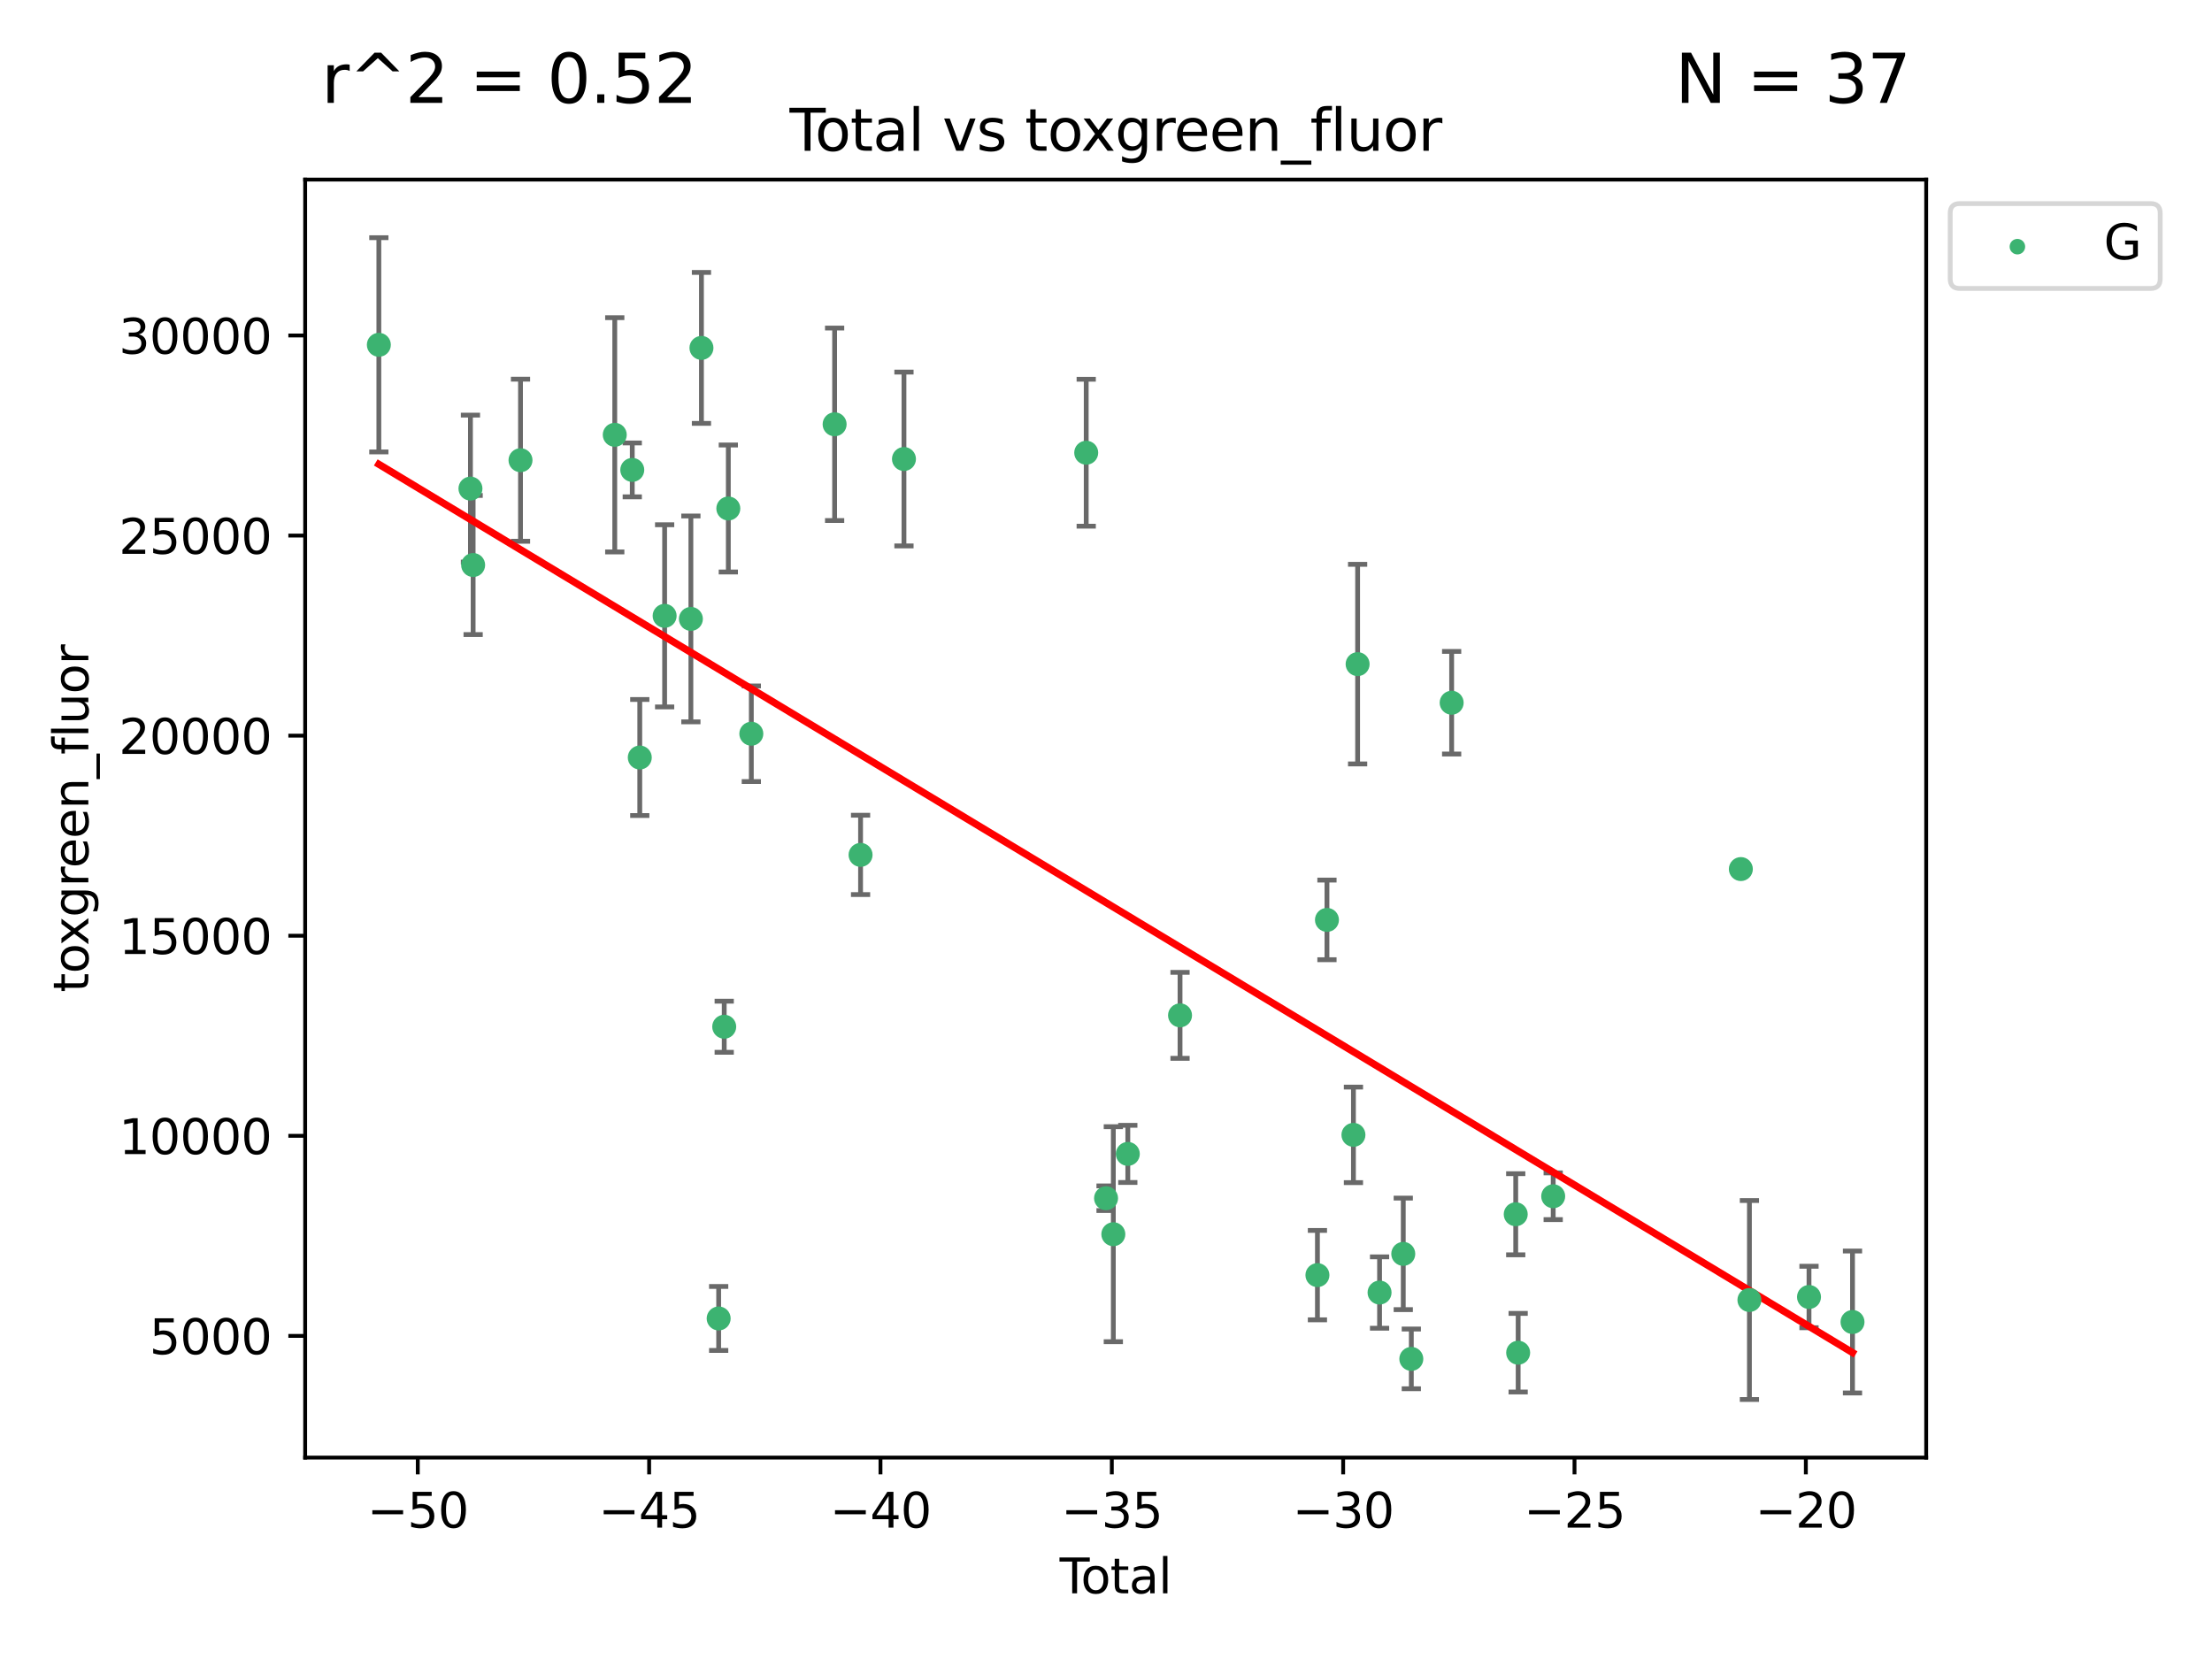 <?xml version="1.0" encoding="utf-8" standalone="no"?>
<!DOCTYPE svg PUBLIC "-//W3C//DTD SVG 1.1//EN"
  "http://www.w3.org/Graphics/SVG/1.1/DTD/svg11.dtd">
<svg xmlns:xlink="http://www.w3.org/1999/xlink" width="460.8pt" height="345.6pt" viewBox="0 0 460.8 345.6" xmlns="http://www.w3.org/2000/svg" version="1.1">
 <defs>
  <style type="text/css">*{stroke-linejoin: round; stroke-linecap: butt}</style>
 </defs>
 <g id="figure_1">
  <g id="patch_1">
   <path d="M 0 345.6 
L 460.8 345.6 
L 460.8 0 
L 0 0 
z
" style="fill: #ffffff"/>
  </g>
  <g id="axes_1">
   <g id="patch_2">
    <path d="M 63.571 303.64 
L 401.26 303.64 
L 401.26 37.411 
L 63.571 37.411 
z
" style="fill: #ffffff"/>
   </g>
   <g id="PathCollection_1">
    <defs>
     <path id="m6bce11da85" d="M 0 1.118 
C 0.297 1.118 0.581 1 0.791 0.791 
C 1 0.581 1.118 0.297 1.118 0 
C 1.118 -0.297 1 -0.581 0.791 -0.791 
C 0.581 -1 0.297 -1.118 0 -1.118 
C -0.297 -1.118 -0.581 -1 -0.791 -0.791 
C -1 -0.581 -1.118 -0.297 -1.118 0 
C -1.118 0.297 -1 0.581 -0.791 0.791 
C -0.581 1 -0.297 1.118 0 1.118 
z
" style="stroke: #3cb371"/>
    </defs>
    <g clip-path="url(#p0338a19c16)">
     <use xlink:href="#m6bce11da85" x="78.921" y="71.829" style="fill: #3cb371; stroke: #3cb371"/>
     <use xlink:href="#m6bce11da85" x="98.004" y="101.783" style="fill: #3cb371; stroke: #3cb371"/>
     <use xlink:href="#m6bce11da85" x="98.563" y="117.705" style="fill: #3cb371; stroke: #3cb371"/>
     <use xlink:href="#m6bce11da85" x="108.431" y="95.87" style="fill: #3cb371; stroke: #3cb371"/>
     <use xlink:href="#m6bce11da85" x="128.066" y="90.578" style="fill: #3cb371; stroke: #3cb371"/>
     <use xlink:href="#m6bce11da85" x="131.712" y="97.889" style="fill: #3cb371; stroke: #3cb371"/>
     <use xlink:href="#m6bce11da85" x="133.278" y="157.804" style="fill: #3cb371; stroke: #3cb371"/>
     <use xlink:href="#m6bce11da85" x="138.456" y="128.29" style="fill: #3cb371; stroke: #3cb371"/>
     <use xlink:href="#m6bce11da85" x="143.924" y="128.929" style="fill: #3cb371; stroke: #3cb371"/>
     <use xlink:href="#m6bce11da85" x="146.125" y="72.475" style="fill: #3cb371; stroke: #3cb371"/>
     <use xlink:href="#m6bce11da85" x="149.711" y="274.66" style="fill: #3cb371; stroke: #3cb371"/>
     <use xlink:href="#m6bce11da85" x="150.867" y="213.887" style="fill: #3cb371; stroke: #3cb371"/>
     <use xlink:href="#m6bce11da85" x="151.723" y="105.928" style="fill: #3cb371; stroke: #3cb371"/>
     <use xlink:href="#m6bce11da85" x="156.514" y="152.848" style="fill: #3cb371; stroke: #3cb371"/>
     <use xlink:href="#m6bce11da85" x="173.867" y="88.387" style="fill: #3cb371; stroke: #3cb371"/>
     <use xlink:href="#m6bce11da85" x="179.272" y="178.087" style="fill: #3cb371; stroke: #3cb371"/>
     <use xlink:href="#m6bce11da85" x="188.312" y="95.619" style="fill: #3cb371; stroke: #3cb371"/>
     <use xlink:href="#m6bce11da85" x="226.279" y="94.31" style="fill: #3cb371; stroke: #3cb371"/>
     <use xlink:href="#m6bce11da85" x="230.412" y="249.612" style="fill: #3cb371; stroke: #3cb371"/>
     <use xlink:href="#m6bce11da85" x="231.927" y="257.109" style="fill: #3cb371; stroke: #3cb371"/>
     <use xlink:href="#m6bce11da85" x="234.944" y="240.379" style="fill: #3cb371; stroke: #3cb371"/>
     <use xlink:href="#m6bce11da85" x="245.824" y="211.515" style="fill: #3cb371; stroke: #3cb371"/>
     <use xlink:href="#m6bce11da85" x="274.445" y="265.63" style="fill: #3cb371; stroke: #3cb371"/>
     <use xlink:href="#m6bce11da85" x="276.429" y="191.631" style="fill: #3cb371; stroke: #3cb371"/>
     <use xlink:href="#m6bce11da85" x="281.946" y="236.411" style="fill: #3cb371; stroke: #3cb371"/>
     <use xlink:href="#m6bce11da85" x="282.817" y="138.35" style="fill: #3cb371; stroke: #3cb371"/>
     <use xlink:href="#m6bce11da85" x="287.388" y="269.261" style="fill: #3cb371; stroke: #3cb371"/>
     <use xlink:href="#m6bce11da85" x="292.326" y="261.204" style="fill: #3cb371; stroke: #3cb371"/>
     <use xlink:href="#m6bce11da85" x="294.003" y="283.083" style="fill: #3cb371; stroke: #3cb371"/>
     <use xlink:href="#m6bce11da85" x="302.406" y="146.392" style="fill: #3cb371; stroke: #3cb371"/>
     <use xlink:href="#m6bce11da85" x="315.753" y="252.953" style="fill: #3cb371; stroke: #3cb371"/>
     <use xlink:href="#m6bce11da85" x="316.261" y="281.793" style="fill: #3cb371; stroke: #3cb371"/>
     <use xlink:href="#m6bce11da85" x="323.559" y="249.2" style="fill: #3cb371; stroke: #3cb371"/>
     <use xlink:href="#m6bce11da85" x="362.651" y="181.043" style="fill: #3cb371; stroke: #3cb371"/>
     <use xlink:href="#m6bce11da85" x="364.437" y="270.814" style="fill: #3cb371; stroke: #3cb371"/>
     <use xlink:href="#m6bce11da85" x="376.849" y="270.188" style="fill: #3cb371; stroke: #3cb371"/>
     <use xlink:href="#m6bce11da85" x="385.911" y="275.395" style="fill: #3cb371; stroke: #3cb371"/>
    </g>
   </g>
   <g id="matplotlib.axis_1">
    <g id="xtick_1">
     <g id="line2d_1">
      <defs>
       <path id="mdd4c3d0fd4" d="M 0 0 
L 0 3.5 
" style="stroke: #000000; stroke-width: 0.8"/>
      </defs>
      <g>
       <use xlink:href="#mdd4c3d0fd4" x="87.033" y="303.64" style="stroke: #000000; stroke-width: 0.8"/>
      </g>
     </g>
     <g id="text_1">
      <!-- −50 -->
      <g transform="translate(76.48 318.238)scale(0.1 -0.1)">
       <defs>
        <path id="DejaVuSans-2212" d="M 678 2272 
L 4684 2272 
L 4684 1741 
L 678 1741 
L 678 2272 
z
" transform="scale(0.016)"/>
        <path id="DejaVuSans-35" d="M 691 4666 
L 3169 4666 
L 3169 4134 
L 1269 4134 
L 1269 2991 
Q 1406 3038 1543 3061 
Q 1681 3084 1819 3084 
Q 2600 3084 3056 2656 
Q 3513 2228 3513 1497 
Q 3513 744 3044 326 
Q 2575 -91 1722 -91 
Q 1428 -91 1123 -41 
Q 819 9 494 109 
L 494 744 
Q 775 591 1075 516 
Q 1375 441 1709 441 
Q 2250 441 2565 725 
Q 2881 1009 2881 1497 
Q 2881 1984 2565 2268 
Q 2250 2553 1709 2553 
Q 1456 2553 1204 2497 
Q 953 2441 691 2322 
L 691 4666 
z
" transform="scale(0.016)"/>
        <path id="DejaVuSans-30" d="M 2034 4250 
Q 1547 4250 1301 3770 
Q 1056 3291 1056 2328 
Q 1056 1369 1301 889 
Q 1547 409 2034 409 
Q 2525 409 2770 889 
Q 3016 1369 3016 2328 
Q 3016 3291 2770 3770 
Q 2525 4250 2034 4250 
z
M 2034 4750 
Q 2819 4750 3233 4129 
Q 3647 3509 3647 2328 
Q 3647 1150 3233 529 
Q 2819 -91 2034 -91 
Q 1250 -91 836 529 
Q 422 1150 422 2328 
Q 422 3509 836 4129 
Q 1250 4750 2034 4750 
z
" transform="scale(0.016)"/>
       </defs>
       <use xlink:href="#DejaVuSans-2212"/>
       <use xlink:href="#DejaVuSans-35" x="83.789"/>
       <use xlink:href="#DejaVuSans-30" x="147.412"/>
      </g>
     </g>
    </g>
    <g id="xtick_2">
     <g id="line2d_2">
      <g>
       <use xlink:href="#mdd4c3d0fd4" x="135.226" y="303.64" style="stroke: #000000; stroke-width: 0.8"/>
      </g>
     </g>
     <g id="text_2">
      <!-- −45 -->
      <g transform="translate(124.673 318.238)scale(0.1 -0.1)">
       <defs>
        <path id="DejaVuSans-34" d="M 2419 4116 
L 825 1625 
L 2419 1625 
L 2419 4116 
z
M 2253 4666 
L 3047 4666 
L 3047 1625 
L 3713 1625 
L 3713 1100 
L 3047 1100 
L 3047 0 
L 2419 0 
L 2419 1100 
L 313 1100 
L 313 1709 
L 2253 4666 
z
" transform="scale(0.016)"/>
       </defs>
       <use xlink:href="#DejaVuSans-2212"/>
       <use xlink:href="#DejaVuSans-34" x="83.789"/>
       <use xlink:href="#DejaVuSans-35" x="147.412"/>
      </g>
     </g>
    </g>
    <g id="xtick_3">
     <g id="line2d_3">
      <g>
       <use xlink:href="#mdd4c3d0fd4" x="183.419" y="303.64" style="stroke: #000000; stroke-width: 0.8"/>
      </g>
     </g>
     <g id="text_3">
      <!-- −40 -->
      <g transform="translate(172.866 318.238)scale(0.1 -0.1)">
       <use xlink:href="#DejaVuSans-2212"/>
       <use xlink:href="#DejaVuSans-34" x="83.789"/>
       <use xlink:href="#DejaVuSans-30" x="147.412"/>
      </g>
     </g>
    </g>
    <g id="xtick_4">
     <g id="line2d_4">
      <g>
       <use xlink:href="#mdd4c3d0fd4" x="231.612" y="303.64" style="stroke: #000000; stroke-width: 0.8"/>
      </g>
     </g>
     <g id="text_4">
      <!-- −35 -->
      <g transform="translate(221.059 318.238)scale(0.1 -0.1)">
       <defs>
        <path id="DejaVuSans-33" d="M 2597 2516 
Q 3050 2419 3304 2112 
Q 3559 1806 3559 1356 
Q 3559 666 3084 287 
Q 2609 -91 1734 -91 
Q 1441 -91 1130 -33 
Q 819 25 488 141 
L 488 750 
Q 750 597 1062 519 
Q 1375 441 1716 441 
Q 2309 441 2620 675 
Q 2931 909 2931 1356 
Q 2931 1769 2642 2001 
Q 2353 2234 1838 2234 
L 1294 2234 
L 1294 2753 
L 1863 2753 
Q 2328 2753 2575 2939 
Q 2822 3125 2822 3475 
Q 2822 3834 2567 4026 
Q 2313 4219 1838 4219 
Q 1578 4219 1281 4162 
Q 984 4106 628 3988 
L 628 4550 
Q 988 4650 1302 4700 
Q 1616 4750 1894 4750 
Q 2613 4750 3031 4423 
Q 3450 4097 3450 3541 
Q 3450 3153 3228 2886 
Q 3006 2619 2597 2516 
z
" transform="scale(0.016)"/>
       </defs>
       <use xlink:href="#DejaVuSans-2212"/>
       <use xlink:href="#DejaVuSans-33" x="83.789"/>
       <use xlink:href="#DejaVuSans-35" x="147.412"/>
      </g>
     </g>
    </g>
    <g id="xtick_5">
     <g id="line2d_5">
      <g>
       <use xlink:href="#mdd4c3d0fd4" x="279.805" y="303.64" style="stroke: #000000; stroke-width: 0.8"/>
      </g>
     </g>
     <g id="text_5">
      <!-- −30 -->
      <g transform="translate(269.252 318.238)scale(0.1 -0.1)">
       <use xlink:href="#DejaVuSans-2212"/>
       <use xlink:href="#DejaVuSans-33" x="83.789"/>
       <use xlink:href="#DejaVuSans-30" x="147.412"/>
      </g>
     </g>
    </g>
    <g id="xtick_6">
     <g id="line2d_6">
      <g>
       <use xlink:href="#mdd4c3d0fd4" x="327.998" y="303.64" style="stroke: #000000; stroke-width: 0.8"/>
      </g>
     </g>
     <g id="text_6">
      <!-- −25 -->
      <g transform="translate(317.446 318.238)scale(0.1 -0.1)">
       <defs>
        <path id="DejaVuSans-32" d="M 1228 531 
L 3431 531 
L 3431 0 
L 469 0 
L 469 531 
Q 828 903 1448 1529 
Q 2069 2156 2228 2338 
Q 2531 2678 2651 2914 
Q 2772 3150 2772 3378 
Q 2772 3750 2511 3984 
Q 2250 4219 1831 4219 
Q 1534 4219 1204 4116 
Q 875 4013 500 3803 
L 500 4441 
Q 881 4594 1212 4672 
Q 1544 4750 1819 4750 
Q 2544 4750 2975 4387 
Q 3406 4025 3406 3419 
Q 3406 3131 3298 2873 
Q 3191 2616 2906 2266 
Q 2828 2175 2409 1742 
Q 1991 1309 1228 531 
z
" transform="scale(0.016)"/>
       </defs>
       <use xlink:href="#DejaVuSans-2212"/>
       <use xlink:href="#DejaVuSans-32" x="83.789"/>
       <use xlink:href="#DejaVuSans-35" x="147.412"/>
      </g>
     </g>
    </g>
    <g id="xtick_7">
     <g id="line2d_7">
      <g>
       <use xlink:href="#mdd4c3d0fd4" x="376.191" y="303.64" style="stroke: #000000; stroke-width: 0.8"/>
      </g>
     </g>
     <g id="text_7">
      <!-- −20 -->
      <g transform="translate(365.639 318.238)scale(0.1 -0.1)">
       <use xlink:href="#DejaVuSans-2212"/>
       <use xlink:href="#DejaVuSans-32" x="83.789"/>
       <use xlink:href="#DejaVuSans-30" x="147.412"/>
      </g>
     </g>
    </g>
    <g id="text_8">
     <!-- Total -->
     <g transform="translate(220.739 331.917)scale(0.1 -0.1)">
      <defs>
       <path id="DejaVuSans-54" d="M -19 4666 
L 3928 4666 
L 3928 4134 
L 2272 4134 
L 2272 0 
L 1638 0 
L 1638 4134 
L -19 4134 
L -19 4666 
z
" transform="scale(0.016)"/>
       <path id="DejaVuSans-6f" d="M 1959 3097 
Q 1497 3097 1228 2736 
Q 959 2375 959 1747 
Q 959 1119 1226 758 
Q 1494 397 1959 397 
Q 2419 397 2687 759 
Q 2956 1122 2956 1747 
Q 2956 2369 2687 2733 
Q 2419 3097 1959 3097 
z
M 1959 3584 
Q 2709 3584 3137 3096 
Q 3566 2609 3566 1747 
Q 3566 888 3137 398 
Q 2709 -91 1959 -91 
Q 1206 -91 779 398 
Q 353 888 353 1747 
Q 353 2609 779 3096 
Q 1206 3584 1959 3584 
z
" transform="scale(0.016)"/>
       <path id="DejaVuSans-74" d="M 1172 4494 
L 1172 3500 
L 2356 3500 
L 2356 3053 
L 1172 3053 
L 1172 1153 
Q 1172 725 1289 603 
Q 1406 481 1766 481 
L 2356 481 
L 2356 0 
L 1766 0 
Q 1100 0 847 248 
Q 594 497 594 1153 
L 594 3053 
L 172 3053 
L 172 3500 
L 594 3500 
L 594 4494 
L 1172 4494 
z
" transform="scale(0.016)"/>
       <path id="DejaVuSans-61" d="M 2194 1759 
Q 1497 1759 1228 1600 
Q 959 1441 959 1056 
Q 959 750 1161 570 
Q 1363 391 1709 391 
Q 2188 391 2477 730 
Q 2766 1069 2766 1631 
L 2766 1759 
L 2194 1759 
z
M 3341 1997 
L 3341 0 
L 2766 0 
L 2766 531 
Q 2569 213 2275 61 
Q 1981 -91 1556 -91 
Q 1019 -91 701 211 
Q 384 513 384 1019 
Q 384 1609 779 1909 
Q 1175 2209 1959 2209 
L 2766 2209 
L 2766 2266 
Q 2766 2663 2505 2880 
Q 2244 3097 1772 3097 
Q 1472 3097 1187 3025 
Q 903 2953 641 2809 
L 641 3341 
Q 956 3463 1253 3523 
Q 1550 3584 1831 3584 
Q 2591 3584 2966 3190 
Q 3341 2797 3341 1997 
z
" transform="scale(0.016)"/>
       <path id="DejaVuSans-6c" d="M 603 4863 
L 1178 4863 
L 1178 0 
L 603 0 
L 603 4863 
z
" transform="scale(0.016)"/>
      </defs>
      <use xlink:href="#DejaVuSans-54"/>
      <use xlink:href="#DejaVuSans-6f" x="44.084"/>
      <use xlink:href="#DejaVuSans-74" x="105.266"/>
      <use xlink:href="#DejaVuSans-61" x="144.475"/>
      <use xlink:href="#DejaVuSans-6c" x="205.754"/>
     </g>
    </g>
   </g>
   <g id="matplotlib.axis_2">
    <g id="ytick_1">
     <g id="line2d_8">
      <defs>
       <path id="mb678fc9375" d="M 0 0 
L -3.5 0 
" style="stroke: #000000; stroke-width: 0.8"/>
      </defs>
      <g>
       <use xlink:href="#mb678fc9375" x="63.571" y="278.294" style="stroke: #000000; stroke-width: 0.8"/>
      </g>
     </g>
     <g id="text_9">
      <!-- 5000 -->
      <g transform="translate(31.121 282.093)scale(0.1 -0.1)">
       <use xlink:href="#DejaVuSans-35"/>
       <use xlink:href="#DejaVuSans-30" x="63.623"/>
       <use xlink:href="#DejaVuSans-30" x="127.246"/>
       <use xlink:href="#DejaVuSans-30" x="190.869"/>
      </g>
     </g>
    </g>
    <g id="ytick_2">
     <g id="line2d_9">
      <g>
       <use xlink:href="#mb678fc9375" x="63.571" y="236.612" style="stroke: #000000; stroke-width: 0.8"/>
      </g>
     </g>
     <g id="text_10">
      <!-- 10000 -->
      <g transform="translate(24.759 240.412)scale(0.1 -0.1)">
       <defs>
        <path id="DejaVuSans-31" d="M 794 531 
L 1825 531 
L 1825 4091 
L 703 3866 
L 703 4441 
L 1819 4666 
L 2450 4666 
L 2450 531 
L 3481 531 
L 3481 0 
L 794 0 
L 794 531 
z
" transform="scale(0.016)"/>
       </defs>
       <use xlink:href="#DejaVuSans-31"/>
       <use xlink:href="#DejaVuSans-30" x="63.623"/>
       <use xlink:href="#DejaVuSans-30" x="127.246"/>
       <use xlink:href="#DejaVuSans-30" x="190.869"/>
       <use xlink:href="#DejaVuSans-30" x="254.492"/>
      </g>
     </g>
    </g>
    <g id="ytick_3">
     <g id="line2d_10">
      <g>
       <use xlink:href="#mb678fc9375" x="63.571" y="194.931" style="stroke: #000000; stroke-width: 0.8"/>
      </g>
     </g>
     <g id="text_11">
      <!-- 15000 -->
      <g transform="translate(24.759 198.73)scale(0.1 -0.1)">
       <use xlink:href="#DejaVuSans-31"/>
       <use xlink:href="#DejaVuSans-35" x="63.623"/>
       <use xlink:href="#DejaVuSans-30" x="127.246"/>
       <use xlink:href="#DejaVuSans-30" x="190.869"/>
       <use xlink:href="#DejaVuSans-30" x="254.492"/>
      </g>
     </g>
    </g>
    <g id="ytick_4">
     <g id="line2d_11">
      <g>
       <use xlink:href="#mb678fc9375" x="63.571" y="153.249" style="stroke: #000000; stroke-width: 0.8"/>
      </g>
     </g>
     <g id="text_12">
      <!-- 20000 -->
      <g transform="translate(24.759 157.048)scale(0.1 -0.1)">
       <use xlink:href="#DejaVuSans-32"/>
       <use xlink:href="#DejaVuSans-30" x="63.623"/>
       <use xlink:href="#DejaVuSans-30" x="127.246"/>
       <use xlink:href="#DejaVuSans-30" x="190.869"/>
       <use xlink:href="#DejaVuSans-30" x="254.492"/>
      </g>
     </g>
    </g>
    <g id="ytick_5">
     <g id="line2d_12">
      <g>
       <use xlink:href="#mb678fc9375" x="63.571" y="111.567" style="stroke: #000000; stroke-width: 0.8"/>
      </g>
     </g>
     <g id="text_13">
      <!-- 25000 -->
      <g transform="translate(24.759 115.367)scale(0.1 -0.1)">
       <use xlink:href="#DejaVuSans-32"/>
       <use xlink:href="#DejaVuSans-35" x="63.623"/>
       <use xlink:href="#DejaVuSans-30" x="127.246"/>
       <use xlink:href="#DejaVuSans-30" x="190.869"/>
       <use xlink:href="#DejaVuSans-30" x="254.492"/>
      </g>
     </g>
    </g>
    <g id="ytick_6">
     <g id="line2d_13">
      <g>
       <use xlink:href="#mb678fc9375" x="63.571" y="69.886" style="stroke: #000000; stroke-width: 0.8"/>
      </g>
     </g>
     <g id="text_14">
      <!-- 30000 -->
      <g transform="translate(24.759 73.685)scale(0.1 -0.1)">
       <use xlink:href="#DejaVuSans-33"/>
       <use xlink:href="#DejaVuSans-30" x="63.623"/>
       <use xlink:href="#DejaVuSans-30" x="127.246"/>
       <use xlink:href="#DejaVuSans-30" x="190.869"/>
       <use xlink:href="#DejaVuSans-30" x="254.492"/>
      </g>
     </g>
    </g>
    <g id="text_15">
     <!-- toxgreen_fluor -->
     <g transform="translate(18.401 206.72)rotate(-90)scale(0.1 -0.1)">
      <defs>
       <path id="DejaVuSans-78" d="M 3513 3500 
L 2247 1797 
L 3578 0 
L 2900 0 
L 1881 1375 
L 863 0 
L 184 0 
L 1544 1831 
L 300 3500 
L 978 3500 
L 1906 2253 
L 2834 3500 
L 3513 3500 
z
" transform="scale(0.016)"/>
       <path id="DejaVuSans-67" d="M 2906 1791 
Q 2906 2416 2648 2759 
Q 2391 3103 1925 3103 
Q 1463 3103 1205 2759 
Q 947 2416 947 1791 
Q 947 1169 1205 825 
Q 1463 481 1925 481 
Q 2391 481 2648 825 
Q 2906 1169 2906 1791 
z
M 3481 434 
Q 3481 -459 3084 -895 
Q 2688 -1331 1869 -1331 
Q 1566 -1331 1297 -1286 
Q 1028 -1241 775 -1147 
L 775 -588 
Q 1028 -725 1275 -790 
Q 1522 -856 1778 -856 
Q 2344 -856 2625 -561 
Q 2906 -266 2906 331 
L 2906 616 
Q 2728 306 2450 153 
Q 2172 0 1784 0 
Q 1141 0 747 490 
Q 353 981 353 1791 
Q 353 2603 747 3093 
Q 1141 3584 1784 3584 
Q 2172 3584 2450 3431 
Q 2728 3278 2906 2969 
L 2906 3500 
L 3481 3500 
L 3481 434 
z
" transform="scale(0.016)"/>
       <path id="DejaVuSans-72" d="M 2631 2963 
Q 2534 3019 2420 3045 
Q 2306 3072 2169 3072 
Q 1681 3072 1420 2755 
Q 1159 2438 1159 1844 
L 1159 0 
L 581 0 
L 581 3500 
L 1159 3500 
L 1159 2956 
Q 1341 3275 1631 3429 
Q 1922 3584 2338 3584 
Q 2397 3584 2469 3576 
Q 2541 3569 2628 3553 
L 2631 2963 
z
" transform="scale(0.016)"/>
       <path id="DejaVuSans-65" d="M 3597 1894 
L 3597 1613 
L 953 1613 
Q 991 1019 1311 708 
Q 1631 397 2203 397 
Q 2534 397 2845 478 
Q 3156 559 3463 722 
L 3463 178 
Q 3153 47 2828 -22 
Q 2503 -91 2169 -91 
Q 1331 -91 842 396 
Q 353 884 353 1716 
Q 353 2575 817 3079 
Q 1281 3584 2069 3584 
Q 2775 3584 3186 3129 
Q 3597 2675 3597 1894 
z
M 3022 2063 
Q 3016 2534 2758 2815 
Q 2500 3097 2075 3097 
Q 1594 3097 1305 2825 
Q 1016 2553 972 2059 
L 3022 2063 
z
" transform="scale(0.016)"/>
       <path id="DejaVuSans-6e" d="M 3513 2113 
L 3513 0 
L 2938 0 
L 2938 2094 
Q 2938 2591 2744 2837 
Q 2550 3084 2163 3084 
Q 1697 3084 1428 2787 
Q 1159 2491 1159 1978 
L 1159 0 
L 581 0 
L 581 3500 
L 1159 3500 
L 1159 2956 
Q 1366 3272 1645 3428 
Q 1925 3584 2291 3584 
Q 2894 3584 3203 3211 
Q 3513 2838 3513 2113 
z
" transform="scale(0.016)"/>
       <path id="DejaVuSans-5f" d="M 3263 -1063 
L 3263 -1509 
L -63 -1509 
L -63 -1063 
L 3263 -1063 
z
" transform="scale(0.016)"/>
       <path id="DejaVuSans-66" d="M 2375 4863 
L 2375 4384 
L 1825 4384 
Q 1516 4384 1395 4259 
Q 1275 4134 1275 3809 
L 1275 3500 
L 2222 3500 
L 2222 3053 
L 1275 3053 
L 1275 0 
L 697 0 
L 697 3053 
L 147 3053 
L 147 3500 
L 697 3500 
L 697 3744 
Q 697 4328 969 4595 
Q 1241 4863 1831 4863 
L 2375 4863 
z
" transform="scale(0.016)"/>
       <path id="DejaVuSans-75" d="M 544 1381 
L 544 3500 
L 1119 3500 
L 1119 1403 
Q 1119 906 1312 657 
Q 1506 409 1894 409 
Q 2359 409 2629 706 
Q 2900 1003 2900 1516 
L 2900 3500 
L 3475 3500 
L 3475 0 
L 2900 0 
L 2900 538 
Q 2691 219 2414 64 
Q 2138 -91 1772 -91 
Q 1169 -91 856 284 
Q 544 659 544 1381 
z
M 1991 3584 
L 1991 3584 
z
" transform="scale(0.016)"/>
      </defs>
      <use xlink:href="#DejaVuSans-74"/>
      <use xlink:href="#DejaVuSans-6f" x="39.209"/>
      <use xlink:href="#DejaVuSans-78" x="97.266"/>
      <use xlink:href="#DejaVuSans-67" x="156.445"/>
      <use xlink:href="#DejaVuSans-72" x="219.922"/>
      <use xlink:href="#DejaVuSans-65" x="258.785"/>
      <use xlink:href="#DejaVuSans-65" x="320.309"/>
      <use xlink:href="#DejaVuSans-6e" x="381.832"/>
      <use xlink:href="#DejaVuSans-5f" x="445.211"/>
      <use xlink:href="#DejaVuSans-66" x="495.211"/>
      <use xlink:href="#DejaVuSans-6c" x="530.416"/>
      <use xlink:href="#DejaVuSans-75" x="558.199"/>
      <use xlink:href="#DejaVuSans-6f" x="621.578"/>
      <use xlink:href="#DejaVuSans-72" x="682.76"/>
     </g>
    </g>
   </g>
   <g id="LineCollection_1">
    <path d="M 78.921 94.146 
L 78.921 49.513 
" clip-path="url(#p0338a19c16)" style="fill: none; stroke: #696969"/>
    <path d="M 98.004 117.09 
L 98.004 86.476 
" clip-path="url(#p0338a19c16)" style="fill: none; stroke: #696969"/>
    <path d="M 98.563 132.193 
L 98.563 103.217 
" clip-path="url(#p0338a19c16)" style="fill: none; stroke: #696969"/>
    <path d="M 108.431 112.753 
L 108.431 78.987 
" clip-path="url(#p0338a19c16)" style="fill: none; stroke: #696969"/>
    <path d="M 128.066 114.978 
L 128.066 66.177 
" clip-path="url(#p0338a19c16)" style="fill: none; stroke: #696969"/>
    <path d="M 131.712 103.502 
L 131.712 92.276 
" clip-path="url(#p0338a19c16)" style="fill: none; stroke: #696969"/>
    <path d="M 133.278 169.888 
L 133.278 145.72 
" clip-path="url(#p0338a19c16)" style="fill: none; stroke: #696969"/>
    <path d="M 138.456 147.266 
L 138.456 109.315 
" clip-path="url(#p0338a19c16)" style="fill: none; stroke: #696969"/>
    <path d="M 143.924 150.371 
L 143.924 107.487 
" clip-path="url(#p0338a19c16)" style="fill: none; stroke: #696969"/>
    <path d="M 146.125 88.198 
L 146.125 56.753 
" clip-path="url(#p0338a19c16)" style="fill: none; stroke: #696969"/>
    <path d="M 149.711 281.323 
L 149.711 267.998 
" clip-path="url(#p0338a19c16)" style="fill: none; stroke: #696969"/>
    <path d="M 150.867 219.21 
L 150.867 208.565 
" clip-path="url(#p0338a19c16)" style="fill: none; stroke: #696969"/>
    <path d="M 151.723 119.158 
L 151.723 92.699 
" clip-path="url(#p0338a19c16)" style="fill: none; stroke: #696969"/>
    <path d="M 156.514 162.808 
L 156.514 142.888 
" clip-path="url(#p0338a19c16)" style="fill: none; stroke: #696969"/>
    <path d="M 173.867 108.436 
L 173.867 68.338 
" clip-path="url(#p0338a19c16)" style="fill: none; stroke: #696969"/>
    <path d="M 179.272 186.35 
L 179.272 169.825 
" clip-path="url(#p0338a19c16)" style="fill: none; stroke: #696969"/>
    <path d="M 188.312 113.725 
L 188.312 77.513 
" clip-path="url(#p0338a19c16)" style="fill: none; stroke: #696969"/>
    <path d="M 226.279 109.615 
L 226.279 79.005 
" clip-path="url(#p0338a19c16)" style="fill: none; stroke: #696969"/>
    <path d="M 230.412 252.18 
L 230.412 247.044 
" clip-path="url(#p0338a19c16)" style="fill: none; stroke: #696969"/>
    <path d="M 231.927 279.504 
L 231.927 234.714 
" clip-path="url(#p0338a19c16)" style="fill: none; stroke: #696969"/>
    <path d="M 234.944 246.33 
L 234.944 234.428 
" clip-path="url(#p0338a19c16)" style="fill: none; stroke: #696969"/>
    <path d="M 245.824 220.472 
L 245.824 202.558 
" clip-path="url(#p0338a19c16)" style="fill: none; stroke: #696969"/>
    <path d="M 274.445 274.942 
L 274.445 256.319 
" clip-path="url(#p0338a19c16)" style="fill: none; stroke: #696969"/>
    <path d="M 276.429 199.924 
L 276.429 183.337 
" clip-path="url(#p0338a19c16)" style="fill: none; stroke: #696969"/>
    <path d="M 281.946 246.36 
L 281.946 226.463 
" clip-path="url(#p0338a19c16)" style="fill: none; stroke: #696969"/>
    <path d="M 282.817 159.143 
L 282.817 117.557 
" clip-path="url(#p0338a19c16)" style="fill: none; stroke: #696969"/>
    <path d="M 287.388 276.693 
L 287.388 261.829 
" clip-path="url(#p0338a19c16)" style="fill: none; stroke: #696969"/>
    <path d="M 292.326 272.817 
L 292.326 249.591 
" clip-path="url(#p0338a19c16)" style="fill: none; stroke: #696969"/>
    <path d="M 294.003 289.306 
L 294.003 276.861 
" clip-path="url(#p0338a19c16)" style="fill: none; stroke: #696969"/>
    <path d="M 302.406 157.078 
L 302.406 135.706 
" clip-path="url(#p0338a19c16)" style="fill: none; stroke: #696969"/>
    <path d="M 315.753 261.404 
L 315.753 244.502 
" clip-path="url(#p0338a19c16)" style="fill: none; stroke: #696969"/>
    <path d="M 316.261 289.981 
L 316.261 273.606 
" clip-path="url(#p0338a19c16)" style="fill: none; stroke: #696969"/>
    <path d="M 323.559 254.065 
L 323.559 244.335 
" clip-path="url(#p0338a19c16)" style="fill: none; stroke: #696969"/>
    <path d="M 362.651 181.82 
L 362.651 180.266 
" clip-path="url(#p0338a19c16)" style="fill: none; stroke: #696969"/>
    <path d="M 364.437 291.539 
L 364.437 250.089 
" clip-path="url(#p0338a19c16)" style="fill: none; stroke: #696969"/>
    <path d="M 376.849 276.589 
L 376.849 263.787 
" clip-path="url(#p0338a19c16)" style="fill: none; stroke: #696969"/>
    <path d="M 385.911 290.181 
L 385.911 260.61 
" clip-path="url(#p0338a19c16)" style="fill: none; stroke: #696969"/>
   </g>
   <g id="line2d_14">
    <defs>
     <path id="maefe7f6265" d="M 2 0 
L -2 -0 
" style="stroke: #696969"/>
    </defs>
    <g clip-path="url(#p0338a19c16)">
     <use xlink:href="#maefe7f6265" x="78.921" y="94.146" style="fill: #696969; stroke: #696969"/>
     <use xlink:href="#maefe7f6265" x="98.004" y="117.09" style="fill: #696969; stroke: #696969"/>
     <use xlink:href="#maefe7f6265" x="98.563" y="132.193" style="fill: #696969; stroke: #696969"/>
     <use xlink:href="#maefe7f6265" x="108.431" y="112.753" style="fill: #696969; stroke: #696969"/>
     <use xlink:href="#maefe7f6265" x="128.066" y="114.978" style="fill: #696969; stroke: #696969"/>
     <use xlink:href="#maefe7f6265" x="131.712" y="103.502" style="fill: #696969; stroke: #696969"/>
     <use xlink:href="#maefe7f6265" x="133.278" y="169.888" style="fill: #696969; stroke: #696969"/>
     <use xlink:href="#maefe7f6265" x="138.456" y="147.266" style="fill: #696969; stroke: #696969"/>
     <use xlink:href="#maefe7f6265" x="143.924" y="150.371" style="fill: #696969; stroke: #696969"/>
     <use xlink:href="#maefe7f6265" x="146.125" y="88.198" style="fill: #696969; stroke: #696969"/>
     <use xlink:href="#maefe7f6265" x="149.711" y="281.323" style="fill: #696969; stroke: #696969"/>
     <use xlink:href="#maefe7f6265" x="150.867" y="219.21" style="fill: #696969; stroke: #696969"/>
     <use xlink:href="#maefe7f6265" x="151.723" y="119.158" style="fill: #696969; stroke: #696969"/>
     <use xlink:href="#maefe7f6265" x="156.514" y="162.808" style="fill: #696969; stroke: #696969"/>
     <use xlink:href="#maefe7f6265" x="173.867" y="108.436" style="fill: #696969; stroke: #696969"/>
     <use xlink:href="#maefe7f6265" x="179.272" y="186.35" style="fill: #696969; stroke: #696969"/>
     <use xlink:href="#maefe7f6265" x="188.312" y="113.725" style="fill: #696969; stroke: #696969"/>
     <use xlink:href="#maefe7f6265" x="226.279" y="109.615" style="fill: #696969; stroke: #696969"/>
     <use xlink:href="#maefe7f6265" x="230.412" y="252.18" style="fill: #696969; stroke: #696969"/>
     <use xlink:href="#maefe7f6265" x="231.927" y="279.504" style="fill: #696969; stroke: #696969"/>
     <use xlink:href="#maefe7f6265" x="234.944" y="246.33" style="fill: #696969; stroke: #696969"/>
     <use xlink:href="#maefe7f6265" x="245.824" y="220.472" style="fill: #696969; stroke: #696969"/>
     <use xlink:href="#maefe7f6265" x="274.445" y="274.942" style="fill: #696969; stroke: #696969"/>
     <use xlink:href="#maefe7f6265" x="276.429" y="199.924" style="fill: #696969; stroke: #696969"/>
     <use xlink:href="#maefe7f6265" x="281.946" y="246.36" style="fill: #696969; stroke: #696969"/>
     <use xlink:href="#maefe7f6265" x="282.817" y="159.143" style="fill: #696969; stroke: #696969"/>
     <use xlink:href="#maefe7f6265" x="287.388" y="276.693" style="fill: #696969; stroke: #696969"/>
     <use xlink:href="#maefe7f6265" x="292.326" y="272.817" style="fill: #696969; stroke: #696969"/>
     <use xlink:href="#maefe7f6265" x="294.003" y="289.306" style="fill: #696969; stroke: #696969"/>
     <use xlink:href="#maefe7f6265" x="302.406" y="157.078" style="fill: #696969; stroke: #696969"/>
     <use xlink:href="#maefe7f6265" x="315.753" y="261.404" style="fill: #696969; stroke: #696969"/>
     <use xlink:href="#maefe7f6265" x="316.261" y="289.981" style="fill: #696969; stroke: #696969"/>
     <use xlink:href="#maefe7f6265" x="323.559" y="254.065" style="fill: #696969; stroke: #696969"/>
     <use xlink:href="#maefe7f6265" x="362.651" y="181.82" style="fill: #696969; stroke: #696969"/>
     <use xlink:href="#maefe7f6265" x="364.437" y="291.539" style="fill: #696969; stroke: #696969"/>
     <use xlink:href="#maefe7f6265" x="376.849" y="276.589" style="fill: #696969; stroke: #696969"/>
     <use xlink:href="#maefe7f6265" x="385.911" y="290.181" style="fill: #696969; stroke: #696969"/>
    </g>
   </g>
   <g id="line2d_15">
    <g clip-path="url(#p0338a19c16)">
     <use xlink:href="#maefe7f6265" x="78.921" y="49.513" style="fill: #696969; stroke: #696969"/>
     <use xlink:href="#maefe7f6265" x="98.004" y="86.476" style="fill: #696969; stroke: #696969"/>
     <use xlink:href="#maefe7f6265" x="98.563" y="103.217" style="fill: #696969; stroke: #696969"/>
     <use xlink:href="#maefe7f6265" x="108.431" y="78.987" style="fill: #696969; stroke: #696969"/>
     <use xlink:href="#maefe7f6265" x="128.066" y="66.177" style="fill: #696969; stroke: #696969"/>
     <use xlink:href="#maefe7f6265" x="131.712" y="92.276" style="fill: #696969; stroke: #696969"/>
     <use xlink:href="#maefe7f6265" x="133.278" y="145.72" style="fill: #696969; stroke: #696969"/>
     <use xlink:href="#maefe7f6265" x="138.456" y="109.315" style="fill: #696969; stroke: #696969"/>
     <use xlink:href="#maefe7f6265" x="143.924" y="107.487" style="fill: #696969; stroke: #696969"/>
     <use xlink:href="#maefe7f6265" x="146.125" y="56.753" style="fill: #696969; stroke: #696969"/>
     <use xlink:href="#maefe7f6265" x="149.711" y="267.998" style="fill: #696969; stroke: #696969"/>
     <use xlink:href="#maefe7f6265" x="150.867" y="208.565" style="fill: #696969; stroke: #696969"/>
     <use xlink:href="#maefe7f6265" x="151.723" y="92.699" style="fill: #696969; stroke: #696969"/>
     <use xlink:href="#maefe7f6265" x="156.514" y="142.888" style="fill: #696969; stroke: #696969"/>
     <use xlink:href="#maefe7f6265" x="173.867" y="68.338" style="fill: #696969; stroke: #696969"/>
     <use xlink:href="#maefe7f6265" x="179.272" y="169.825" style="fill: #696969; stroke: #696969"/>
     <use xlink:href="#maefe7f6265" x="188.312" y="77.513" style="fill: #696969; stroke: #696969"/>
     <use xlink:href="#maefe7f6265" x="226.279" y="79.005" style="fill: #696969; stroke: #696969"/>
     <use xlink:href="#maefe7f6265" x="230.412" y="247.044" style="fill: #696969; stroke: #696969"/>
     <use xlink:href="#maefe7f6265" x="231.927" y="234.714" style="fill: #696969; stroke: #696969"/>
     <use xlink:href="#maefe7f6265" x="234.944" y="234.428" style="fill: #696969; stroke: #696969"/>
     <use xlink:href="#maefe7f6265" x="245.824" y="202.558" style="fill: #696969; stroke: #696969"/>
     <use xlink:href="#maefe7f6265" x="274.445" y="256.319" style="fill: #696969; stroke: #696969"/>
     <use xlink:href="#maefe7f6265" x="276.429" y="183.337" style="fill: #696969; stroke: #696969"/>
     <use xlink:href="#maefe7f6265" x="281.946" y="226.463" style="fill: #696969; stroke: #696969"/>
     <use xlink:href="#maefe7f6265" x="282.817" y="117.557" style="fill: #696969; stroke: #696969"/>
     <use xlink:href="#maefe7f6265" x="287.388" y="261.829" style="fill: #696969; stroke: #696969"/>
     <use xlink:href="#maefe7f6265" x="292.326" y="249.591" style="fill: #696969; stroke: #696969"/>
     <use xlink:href="#maefe7f6265" x="294.003" y="276.861" style="fill: #696969; stroke: #696969"/>
     <use xlink:href="#maefe7f6265" x="302.406" y="135.706" style="fill: #696969; stroke: #696969"/>
     <use xlink:href="#maefe7f6265" x="315.753" y="244.502" style="fill: #696969; stroke: #696969"/>
     <use xlink:href="#maefe7f6265" x="316.261" y="273.606" style="fill: #696969; stroke: #696969"/>
     <use xlink:href="#maefe7f6265" x="323.559" y="244.335" style="fill: #696969; stroke: #696969"/>
     <use xlink:href="#maefe7f6265" x="362.651" y="180.266" style="fill: #696969; stroke: #696969"/>
     <use xlink:href="#maefe7f6265" x="364.437" y="250.089" style="fill: #696969; stroke: #696969"/>
     <use xlink:href="#maefe7f6265" x="376.849" y="263.787" style="fill: #696969; stroke: #696969"/>
     <use xlink:href="#maefe7f6265" x="385.911" y="260.61" style="fill: #696969; stroke: #696969"/>
    </g>
   </g>
   <g id="line2d_16">
    <path d="M 78.921 96.718 
L 98.004 108.222 
L 98.563 108.559 
L 108.431 114.507 
L 128.066 126.343 
L 131.712 128.541 
L 133.278 129.484 
L 138.456 132.605 
L 143.924 135.902 
L 146.125 137.228 
L 149.711 139.39 
L 150.867 140.087 
L 151.723 140.603 
L 156.514 143.491 
L 173.867 153.951 
L 179.272 157.209 
L 188.312 162.659 
L 226.279 185.545 
L 230.412 188.036 
L 231.927 188.949 
L 234.944 190.768 
L 245.824 197.326 
L 274.445 214.579 
L 276.429 215.775 
L 281.946 219.1 
L 282.817 219.625 
L 287.388 222.381 
L 292.326 225.358 
L 294.003 226.369 
L 302.406 231.434 
L 315.753 239.479 
L 316.261 239.785 
L 323.559 244.185 
L 362.651 267.749 
L 364.437 268.825 
L 376.849 276.307 
L 385.911 281.77 
" clip-path="url(#p0338a19c16)" style="fill: none; stroke: #ff0000; stroke-width: 1.5; stroke-linecap: square"/>
   </g>
   <g id="line2d_17">
    <defs>
     <path id="m3bd6d05c50" d="M 0 2 
C 0.53 2 1.039 1.789 1.414 1.414 
C 1.789 1.039 2 0.53 2 0 
C 2 -0.53 1.789 -1.039 1.414 -1.414 
C 1.039 -1.789 0.53 -2 0 -2 
C -0.53 -2 -1.039 -1.789 -1.414 -1.414 
C -1.789 -1.039 -2 -0.53 -2 0 
C -2 0.53 -1.789 1.039 -1.414 1.414 
C -1.039 1.789 -0.53 2 0 2 
z
" style="stroke: #3cb371"/>
    </defs>
    <g clip-path="url(#p0338a19c16)">
     <use xlink:href="#m3bd6d05c50" x="78.921" y="71.829" style="fill: #3cb371; stroke: #3cb371"/>
     <use xlink:href="#m3bd6d05c50" x="98.004" y="101.783" style="fill: #3cb371; stroke: #3cb371"/>
     <use xlink:href="#m3bd6d05c50" x="98.563" y="117.705" style="fill: #3cb371; stroke: #3cb371"/>
     <use xlink:href="#m3bd6d05c50" x="108.431" y="95.87" style="fill: #3cb371; stroke: #3cb371"/>
     <use xlink:href="#m3bd6d05c50" x="128.066" y="90.578" style="fill: #3cb371; stroke: #3cb371"/>
     <use xlink:href="#m3bd6d05c50" x="131.712" y="97.889" style="fill: #3cb371; stroke: #3cb371"/>
     <use xlink:href="#m3bd6d05c50" x="133.278" y="157.804" style="fill: #3cb371; stroke: #3cb371"/>
     <use xlink:href="#m3bd6d05c50" x="138.456" y="128.29" style="fill: #3cb371; stroke: #3cb371"/>
     <use xlink:href="#m3bd6d05c50" x="143.924" y="128.929" style="fill: #3cb371; stroke: #3cb371"/>
     <use xlink:href="#m3bd6d05c50" x="146.125" y="72.475" style="fill: #3cb371; stroke: #3cb371"/>
     <use xlink:href="#m3bd6d05c50" x="149.711" y="274.66" style="fill: #3cb371; stroke: #3cb371"/>
     <use xlink:href="#m3bd6d05c50" x="150.867" y="213.887" style="fill: #3cb371; stroke: #3cb371"/>
     <use xlink:href="#m3bd6d05c50" x="151.723" y="105.928" style="fill: #3cb371; stroke: #3cb371"/>
     <use xlink:href="#m3bd6d05c50" x="156.514" y="152.848" style="fill: #3cb371; stroke: #3cb371"/>
     <use xlink:href="#m3bd6d05c50" x="173.867" y="88.387" style="fill: #3cb371; stroke: #3cb371"/>
     <use xlink:href="#m3bd6d05c50" x="179.272" y="178.087" style="fill: #3cb371; stroke: #3cb371"/>
     <use xlink:href="#m3bd6d05c50" x="188.312" y="95.619" style="fill: #3cb371; stroke: #3cb371"/>
     <use xlink:href="#m3bd6d05c50" x="226.279" y="94.31" style="fill: #3cb371; stroke: #3cb371"/>
     <use xlink:href="#m3bd6d05c50" x="230.412" y="249.612" style="fill: #3cb371; stroke: #3cb371"/>
     <use xlink:href="#m3bd6d05c50" x="231.927" y="257.109" style="fill: #3cb371; stroke: #3cb371"/>
     <use xlink:href="#m3bd6d05c50" x="234.944" y="240.379" style="fill: #3cb371; stroke: #3cb371"/>
     <use xlink:href="#m3bd6d05c50" x="245.824" y="211.515" style="fill: #3cb371; stroke: #3cb371"/>
     <use xlink:href="#m3bd6d05c50" x="274.445" y="265.63" style="fill: #3cb371; stroke: #3cb371"/>
     <use xlink:href="#m3bd6d05c50" x="276.429" y="191.631" style="fill: #3cb371; stroke: #3cb371"/>
     <use xlink:href="#m3bd6d05c50" x="281.946" y="236.411" style="fill: #3cb371; stroke: #3cb371"/>
     <use xlink:href="#m3bd6d05c50" x="282.817" y="138.35" style="fill: #3cb371; stroke: #3cb371"/>
     <use xlink:href="#m3bd6d05c50" x="287.388" y="269.261" style="fill: #3cb371; stroke: #3cb371"/>
     <use xlink:href="#m3bd6d05c50" x="292.326" y="261.204" style="fill: #3cb371; stroke: #3cb371"/>
     <use xlink:href="#m3bd6d05c50" x="294.003" y="283.083" style="fill: #3cb371; stroke: #3cb371"/>
     <use xlink:href="#m3bd6d05c50" x="302.406" y="146.392" style="fill: #3cb371; stroke: #3cb371"/>
     <use xlink:href="#m3bd6d05c50" x="315.753" y="252.953" style="fill: #3cb371; stroke: #3cb371"/>
     <use xlink:href="#m3bd6d05c50" x="316.261" y="281.793" style="fill: #3cb371; stroke: #3cb371"/>
     <use xlink:href="#m3bd6d05c50" x="323.559" y="249.2" style="fill: #3cb371; stroke: #3cb371"/>
     <use xlink:href="#m3bd6d05c50" x="362.651" y="181.043" style="fill: #3cb371; stroke: #3cb371"/>
     <use xlink:href="#m3bd6d05c50" x="364.437" y="270.814" style="fill: #3cb371; stroke: #3cb371"/>
     <use xlink:href="#m3bd6d05c50" x="376.849" y="270.188" style="fill: #3cb371; stroke: #3cb371"/>
     <use xlink:href="#m3bd6d05c50" x="385.911" y="275.395" style="fill: #3cb371; stroke: #3cb371"/>
    </g>
   </g>
   <g id="patch_3">
    <path d="M 63.571 303.64 
L 63.571 37.411 
" style="fill: none; stroke: #000000; stroke-width: 0.8; stroke-linejoin: miter; stroke-linecap: square"/>
   </g>
   <g id="patch_4">
    <path d="M 401.26 303.64 
L 401.26 37.411 
" style="fill: none; stroke: #000000; stroke-width: 0.8; stroke-linejoin: miter; stroke-linecap: square"/>
   </g>
   <g id="patch_5">
    <path d="M 63.571 303.64 
L 401.26 303.64 
" style="fill: none; stroke: #000000; stroke-width: 0.8; stroke-linejoin: miter; stroke-linecap: square"/>
   </g>
   <g id="patch_6">
    <path d="M 63.571 37.411 
L 401.26 37.411 
" style="fill: none; stroke: #000000; stroke-width: 0.8; stroke-linejoin: miter; stroke-linecap: square"/>
   </g>
   <g id="text_16">
    <!-- N = 37 -->
    <g transform="translate(348.964 21.426)scale(0.14 -0.14)">
     <defs>
      <path id="DejaVuSans-4e" d="M 628 4666 
L 1478 4666 
L 3547 763 
L 3547 4666 
L 4159 4666 
L 4159 0 
L 3309 0 
L 1241 3903 
L 1241 0 
L 628 0 
L 628 4666 
z
" transform="scale(0.016)"/>
      <path id="DejaVuSans-20" transform="scale(0.016)"/>
      <path id="DejaVuSans-3d" d="M 678 2906 
L 4684 2906 
L 4684 2381 
L 678 2381 
L 678 2906 
z
M 678 1631 
L 4684 1631 
L 4684 1100 
L 678 1100 
L 678 1631 
z
" transform="scale(0.016)"/>
      <path id="DejaVuSans-37" d="M 525 4666 
L 3525 4666 
L 3525 4397 
L 1831 0 
L 1172 0 
L 2766 4134 
L 525 4134 
L 525 4666 
z
" transform="scale(0.016)"/>
     </defs>
     <use xlink:href="#DejaVuSans-4e"/>
     <use xlink:href="#DejaVuSans-20" x="74.805"/>
     <use xlink:href="#DejaVuSans-3d" x="106.592"/>
     <use xlink:href="#DejaVuSans-20" x="190.381"/>
     <use xlink:href="#DejaVuSans-33" x="222.168"/>
     <use xlink:href="#DejaVuSans-37" x="285.791"/>
    </g>
   </g>
   <g id="text_17">
    <!-- r^2 = 0.52 -->
    <g transform="translate(66.948 21.426)scale(0.14 -0.14)">
     <defs>
      <path id="DejaVuSans-5e" d="M 2988 4666 
L 4684 2925 
L 4056 2925 
L 2681 4159 
L 1306 2925 
L 678 2925 
L 2375 4666 
L 2988 4666 
z
" transform="scale(0.016)"/>
      <path id="DejaVuSans-2e" d="M 684 794 
L 1344 794 
L 1344 0 
L 684 0 
L 684 794 
z
" transform="scale(0.016)"/>
     </defs>
     <use xlink:href="#DejaVuSans-72"/>
     <use xlink:href="#DejaVuSans-5e" x="41.113"/>
     <use xlink:href="#DejaVuSans-32" x="124.902"/>
     <use xlink:href="#DejaVuSans-20" x="188.525"/>
     <use xlink:href="#DejaVuSans-3d" x="220.312"/>
     <use xlink:href="#DejaVuSans-20" x="304.102"/>
     <use xlink:href="#DejaVuSans-30" x="335.889"/>
     <use xlink:href="#DejaVuSans-2e" x="399.512"/>
     <use xlink:href="#DejaVuSans-35" x="431.299"/>
     <use xlink:href="#DejaVuSans-32" x="494.922"/>
    </g>
   </g>
   <g id="text_18">
    <!-- Total vs toxgreen_fluor -->
    <g transform="translate(164.48 31.411)scale(0.12 -0.12)">
     <defs>
      <path id="DejaVuSans-76" d="M 191 3500 
L 800 3500 
L 1894 563 
L 2988 3500 
L 3597 3500 
L 2284 0 
L 1503 0 
L 191 3500 
z
" transform="scale(0.016)"/>
      <path id="DejaVuSans-73" d="M 2834 3397 
L 2834 2853 
Q 2591 2978 2328 3040 
Q 2066 3103 1784 3103 
Q 1356 3103 1142 2972 
Q 928 2841 928 2578 
Q 928 2378 1081 2264 
Q 1234 2150 1697 2047 
L 1894 2003 
Q 2506 1872 2764 1633 
Q 3022 1394 3022 966 
Q 3022 478 2636 193 
Q 2250 -91 1575 -91 
Q 1294 -91 989 -36 
Q 684 19 347 128 
L 347 722 
Q 666 556 975 473 
Q 1284 391 1588 391 
Q 1994 391 2212 530 
Q 2431 669 2431 922 
Q 2431 1156 2273 1281 
Q 2116 1406 1581 1522 
L 1381 1569 
Q 847 1681 609 1914 
Q 372 2147 372 2553 
Q 372 3047 722 3315 
Q 1072 3584 1716 3584 
Q 2034 3584 2315 3537 
Q 2597 3491 2834 3397 
z
" transform="scale(0.016)"/>
     </defs>
     <use xlink:href="#DejaVuSans-54"/>
     <use xlink:href="#DejaVuSans-6f" x="44.084"/>
     <use xlink:href="#DejaVuSans-74" x="105.266"/>
     <use xlink:href="#DejaVuSans-61" x="144.475"/>
     <use xlink:href="#DejaVuSans-6c" x="205.754"/>
     <use xlink:href="#DejaVuSans-20" x="233.537"/>
     <use xlink:href="#DejaVuSans-76" x="265.324"/>
     <use xlink:href="#DejaVuSans-73" x="324.504"/>
     <use xlink:href="#DejaVuSans-20" x="376.604"/>
     <use xlink:href="#DejaVuSans-74" x="408.391"/>
     <use xlink:href="#DejaVuSans-6f" x="447.6"/>
     <use xlink:href="#DejaVuSans-78" x="505.656"/>
     <use xlink:href="#DejaVuSans-67" x="564.836"/>
     <use xlink:href="#DejaVuSans-72" x="628.312"/>
     <use xlink:href="#DejaVuSans-65" x="667.176"/>
     <use xlink:href="#DejaVuSans-65" x="728.699"/>
     <use xlink:href="#DejaVuSans-6e" x="790.223"/>
     <use xlink:href="#DejaVuSans-5f" x="853.602"/>
     <use xlink:href="#DejaVuSans-66" x="903.602"/>
     <use xlink:href="#DejaVuSans-6c" x="938.807"/>
     <use xlink:href="#DejaVuSans-75" x="966.59"/>
     <use xlink:href="#DejaVuSans-6f" x="1029.969"/>
     <use xlink:href="#DejaVuSans-72" x="1091.15"/>
    </g>
   </g>
   <g id="legend_1">
    <g id="patch_7">
     <path d="M 408.26 60.089 
L 448.008 60.089 
Q 450.008 60.089 450.008 58.089 
L 450.008 44.411 
Q 450.008 42.411 448.008 42.411 
L 408.26 42.411 
Q 406.26 42.411 406.26 44.411 
L 406.26 58.089 
Q 406.26 60.089 408.26 60.089 
z
" style="fill: #ffffff; opacity: 0.8; stroke: #cccccc; stroke-linejoin: miter"/>
    </g>
    <g id="PathCollection_2">
     <g>
      <use xlink:href="#m6bce11da85" x="420.26" y="51.385" style="fill: #3cb371; stroke: #3cb371"/>
     </g>
    </g>
    <g id="text_19">
     <!-- G -->
     <g transform="translate(438.26 54.01)scale(0.1 -0.1)">
      <defs>
       <path id="DejaVuSans-47" d="M 3809 666 
L 3809 1919 
L 2778 1919 
L 2778 2438 
L 4434 2438 
L 4434 434 
Q 4069 175 3628 42 
Q 3188 -91 2688 -91 
Q 1594 -91 976 548 
Q 359 1188 359 2328 
Q 359 3472 976 4111 
Q 1594 4750 2688 4750 
Q 3144 4750 3555 4637 
Q 3966 4525 4313 4306 
L 4313 3634 
Q 3963 3931 3569 4081 
Q 3175 4231 2741 4231 
Q 1884 4231 1454 3753 
Q 1025 3275 1025 2328 
Q 1025 1384 1454 906 
Q 1884 428 2741 428 
Q 3075 428 3337 486 
Q 3600 544 3809 666 
z
" transform="scale(0.016)"/>
      </defs>
      <use xlink:href="#DejaVuSans-47"/>
     </g>
    </g>
   </g>
  </g>
 </g>
 <defs>
  <clipPath id="p0338a19c16">
   <rect x="63.571" y="37.411" width="337.689" height="266.229"/>
  </clipPath>
 </defs>
</svg>
